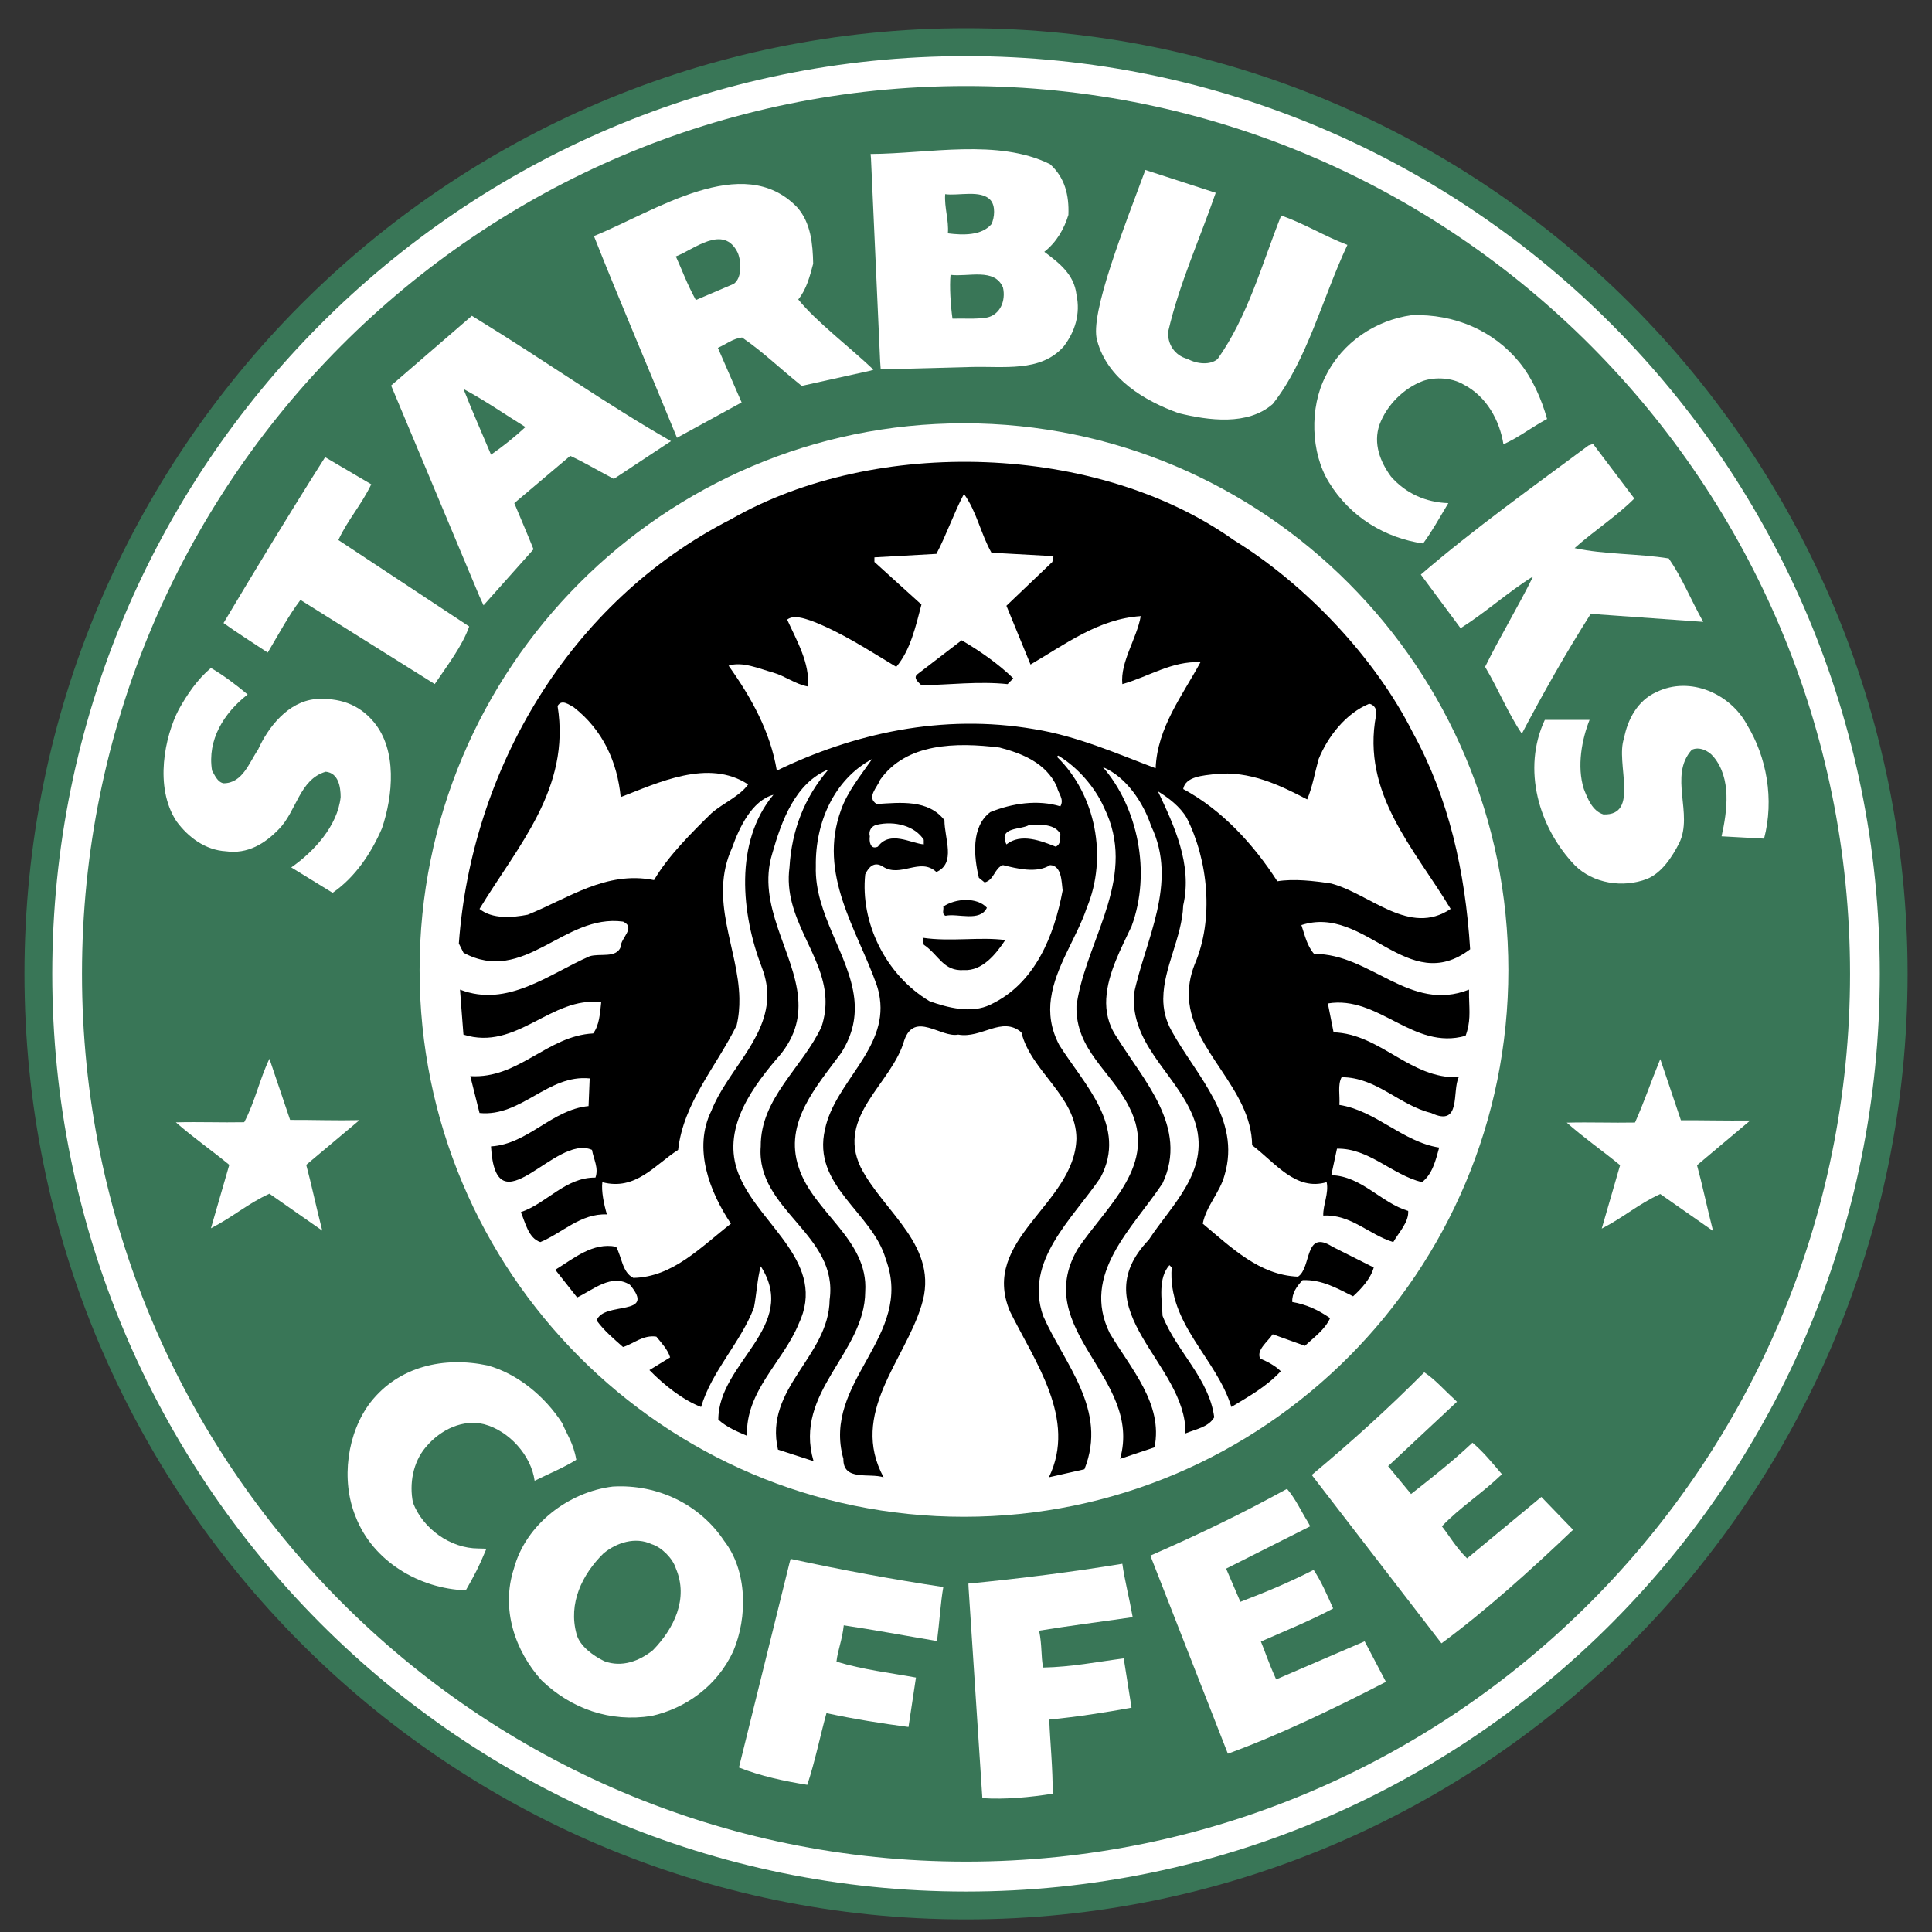 <?xml version="1.0" encoding="UTF-8"?>
<svg width="50px" height="50px" viewBox="0 0 50 50" version="1.1" xmlns="http://www.w3.org/2000/svg" xmlns:xlink="http://www.w3.org/1999/xlink">
    <rect x="0" y="0" width="50" height="50" fill="#333333" stroke="none"/>
    <!-- Generator: Sketch 50.2 (55047) - http://www.bohemiancoding.com/sketch -->
    <title>Starbucks (2)</title>
    <desc>Created with Sketch.</desc>
    <defs></defs>
    <g id="Page-1" stroke="none" stroke-width="1" fill="none" fill-rule="evenodd">
        <g id="remote-list" transform="translate(-655, -408)">
            <g id="company-card" transform="translate(639, 392)">
                <g id="Starbucks-(2)" transform="translate(16, 16)">
                    <path d="M0.633,25.202 C0.633,11.687 11.542,0.73 25.001,0.73 C38.458,0.73 49.368,11.687 49.368,25.202 C49.368,38.718 38.458,49.674 25.001,49.674 C11.542,49.674 0.633,38.718 0.633,25.202" id="Shape" fill="#397657" fill-rule="nonzero"></path>
                    <path d="M1.352,25.202 C1.352,12.086 11.939,1.452 25,1.452 C38.061,1.452 48.649,12.086 48.649,25.202 C48.649,38.319 38.061,48.953 25,48.953 C11.939,48.953 1.352,38.319 1.352,25.202" id="Shape" fill="#FFFFFF" fill-rule="nonzero"></path>
                    <path d="M2.122,25.202 C2.122,12.513 12.365,2.226 25.001,2.226 C37.636,2.226 47.879,12.513 47.879,25.202 C47.879,37.892 37.636,48.179 25.001,48.179 C12.364,48.179 2.122,37.892 2.122,25.202" id="Shape" fill="#397657" fill-rule="nonzero"></path>
                    <path d="M10.859,25.105 C10.859,17.29 17.166,10.955 24.947,10.955 C32.728,10.955 39.036,17.29 39.036,25.105 C39.036,32.919 32.728,39.254 24.947,39.254 C17.166,39.254 10.859,32.919 10.859,25.105" id="Shape" fill="#FFFFFF" fill-rule="nonzero"></path>
                    <path d="M27.175,4.249 C27.561,4.597 27.67,5.054 27.65,5.562 C27.541,5.92 27.344,6.268 27.026,6.517 C27.413,6.805 27.799,7.104 27.858,7.621 C27.968,8.128 27.818,8.585 27.531,8.963 C26.928,9.649 25.967,9.47 25.095,9.499 L22.793,9.56 L22.778,9.35 L22.541,4.1 L22.531,3.985 C24.046,3.976 25.828,3.582 27.175,4.249" id="Shape" fill="#FFFFFF" fill-rule="nonzero"></path>
                    <path d="M31.463,4.99 C31.057,6.168 30.523,7.332 30.234,8.575 C30.205,8.884 30.388,9.202 30.74,9.291 C30.983,9.426 31.329,9.451 31.512,9.291 C32.295,8.188 32.666,6.815 33.157,5.577 C33.78,5.796 34.266,6.109 34.871,6.338 C34.226,7.71 33.83,9.327 32.939,10.455 C32.295,11.022 31.275,10.882 30.504,10.693 C29.622,10.375 28.661,9.809 28.394,8.814 C28.187,8.133 29.127,5.796 29.642,4.399 L31.463,4.99" id="Shape" fill="#FFFFFF" fill-rule="nonzero"></path>
                    <path d="M17.193,11.53 L15.886,12.394 C15.398,12.136 15.113,11.962 14.757,11.798 L13.31,13.021 C13.459,13.38 13.648,13.817 13.807,14.215 L12.514,15.666 L12.41,15.437 L10.122,9.978 L12.212,8.173 L12.38,8.277 C14.02,9.282 15.704,10.468 17.365,11.417 L17.193,11.53" id="Shape" fill="#FFFFFF" fill-rule="nonzero"></path>
                    <path d="M17.52,11.33 C16.834,9.649 15.993,7.685 15.371,6.109 C16.946,5.472 19.224,3.906 20.629,5.363 C20.986,5.761 21.035,6.318 21.045,6.825 C20.957,7.153 20.876,7.482 20.659,7.75 C21.129,8.331 22.002,8.991 22.605,9.567 L22.531,9.592 L20.748,9.987 C20.114,9.475 19.755,9.114 19.204,8.734 C18.966,8.763 18.802,8.903 18.579,9.003 L19.193,10.415 L17.52,11.33" id="Shape" fill="#FFFFFF" fill-rule="nonzero"></path>
                    <path d="M25.63,5.174 C25.769,5.322 25.74,5.632 25.659,5.801 C25.403,6.1 24.927,6.089 24.531,6.039 C24.56,5.701 24.436,5.373 24.461,5.025 C24.798,5.074 25.383,4.905 25.63,5.174" id="Shape" fill="#397657" fill-rule="nonzero"></path>
                    <path d="M19.095,6.546 C19.193,6.795 19.199,7.2 18.988,7.347 L18.008,7.765 C17.763,7.313 17.659,7.003 17.491,6.636 C17.946,6.467 18.728,5.781 19.095,6.546" id="Shape" fill="#397657" fill-rule="nonzero"></path>
                    <path d="M25.957,7.441 C26.036,7.79 25.878,8.148 25.541,8.218 C25.224,8.267 24.987,8.237 24.65,8.247 C24.6,7.889 24.571,7.411 24.6,7.113 C25.055,7.173 25.74,6.924 25.957,7.441" id="Shape" fill="#397657" fill-rule="nonzero"></path>
                    <path d="M39.325,9.381 C39.662,9.799 39.89,10.316 40.038,10.843 C39.622,11.067 39.305,11.321 38.909,11.499 C38.811,10.883 38.474,10.256 37.87,9.948 C37.583,9.779 37.156,9.749 36.83,9.858 C36.325,10.047 35.889,10.485 35.701,10.992 C35.533,11.479 35.721,11.956 35.999,12.334 C36.384,12.772 36.9,13.001 37.483,13.021 C37.221,13.453 37.078,13.726 36.83,14.065 C35.859,13.926 34.948,13.389 34.394,12.484 C33.919,11.718 33.889,10.545 34.305,9.739 C34.741,8.854 35.603,8.287 36.532,8.157 C37.652,8.118 38.662,8.565 39.325,9.381" id="Shape" fill="#FFFFFF" fill-rule="nonzero"></path>
                    <path d="M13.598,11.052 C13.332,11.301 13.034,11.539 12.708,11.767 C12.47,11.2 12.242,10.693 11.995,10.067 C12.563,10.371 13.063,10.723 13.598,11.052" id="Shape" fill="#397657" fill-rule="nonzero"></path>
                    <path d="M42.296,12.901 C41.841,13.359 41.237,13.747 40.751,14.185 C41.524,14.353 42.395,14.324 43.188,14.453 C43.544,14.971 43.732,15.468 44.079,16.094 L41.168,15.886 C40.524,16.9 39.94,17.934 39.385,18.988 C39.039,18.481 38.772,17.825 38.434,17.258 C38.811,16.492 39.301,15.682 39.678,14.916 C39.03,15.319 38.46,15.841 37.8,16.258 L36.771,14.87 C38.157,13.677 39.653,12.613 41.109,11.53 L41.227,11.487 L42.296,12.901" id="Shape" fill="#FFFFFF" fill-rule="nonzero"></path>
                    <path d="M9.608,12.534 C9.345,13.081 8.998,13.453 8.757,13.976 L12.143,16.213 C11.964,16.72 11.579,17.218 11.251,17.704 L7.776,15.526 C7.464,15.939 7.241,16.362 6.929,16.889 C6.473,16.586 6.151,16.387 5.785,16.124 C6.647,14.681 7.464,13.329 8.414,11.832 L9.608,12.534" id="Shape" fill="#FFFFFF" fill-rule="nonzero"></path>
                    <path d="M19.135,25.835 C19.139,26.068 19.12,26.301 19.064,26.536 C18.539,27.601 17.688,28.535 17.55,29.759 C16.946,30.146 16.45,30.823 15.589,30.595 C15.559,30.823 15.629,31.17 15.707,31.429 C15.025,31.4 14.559,31.906 13.984,32.145 C13.677,32.046 13.598,31.648 13.48,31.37 C14.152,31.141 14.637,30.465 15.41,30.476 C15.5,30.226 15.36,29.997 15.321,29.759 C14.36,29.331 12.835,31.877 12.707,29.669 C13.667,29.61 14.281,28.715 15.232,28.625 L15.261,27.909 C14.182,27.799 13.489,28.913 12.41,28.804 L12.171,27.85 C13.419,27.928 14.162,26.805 15.351,26.745 C15.509,26.536 15.529,26.228 15.559,25.939 C14.262,25.77 13.371,27.213 11.994,26.775 C11.994,26.775 11.947,26.174 11.921,25.835 L19.135,25.835" id="Shape" fill="#000000" fill-rule="nonzero"></path>
                    <path d="M20.657,25.835 C20.701,26.365 20.572,26.893 20.075,27.432 C19.362,28.276 18.639,29.341 19.154,30.476 C19.699,31.727 21.412,32.702 20.669,34.264 C20.264,35.248 19.293,35.995 19.332,37.158 C19.075,37.048 18.809,36.939 18.59,36.74 C18.59,35.259 20.689,34.334 19.689,32.772 C19.6,33.08 19.58,33.498 19.511,33.846 C19.164,34.751 18.421,35.477 18.144,36.413 C17.679,36.233 17.193,35.855 16.807,35.458 L17.343,35.129 C17.283,34.93 17.124,34.761 16.986,34.592 C16.638,34.543 16.411,34.771 16.124,34.861 C15.877,34.642 15.638,34.443 15.441,34.174 C15.619,33.666 17.005,34.085 16.302,33.25 C15.827,32.951 15.352,33.379 14.936,33.578 L14.371,32.862 C14.857,32.564 15.341,32.146 15.945,32.265 C16.094,32.534 16.104,32.931 16.391,33.072 C17.411,33.052 18.134,32.276 18.916,31.669 C18.371,30.854 17.926,29.729 18.411,28.745 C18.798,27.758 19.81,26.927 19.856,25.836 L20.657,25.836" id="Shape" fill="#000000" fill-rule="nonzero"></path>
                    <path d="M22.108,25.835 C22.159,26.291 22.084,26.757 21.768,27.252 C21.125,28.128 20.283,29.052 20.669,30.206 C21.035,31.37 22.481,32.075 22.392,33.429 C22.382,35.029 20.53,36.024 21.055,37.815 L20.134,37.516 C19.768,35.925 21.452,35.11 21.471,33.638 C21.709,31.946 19.559,31.319 19.688,29.669 C19.679,28.416 20.778,27.62 21.263,26.566 C21.346,26.31 21.374,26.068 21.363,25.835 L22.108,25.835" id="Shape" fill="#000000" fill-rule="nonzero"></path>
                    <path d="M27.199,25.835 C27.145,26.221 27.191,26.622 27.413,27.044 C28.056,28.067 29.186,29.152 28.481,30.476 C27.739,31.568 26.502,32.633 26.996,34.055 C27.541,35.298 28.68,36.481 28.065,38.024 L27.145,38.232 C27.877,36.729 26.779,35.239 26.136,33.936 C25.353,32.066 27.818,31.17 27.858,29.46 C27.848,28.357 26.68,27.73 26.433,26.716 C25.927,26.287 25.402,26.885 24.798,26.775 C24.352,26.865 23.669,26.158 23.402,26.924 C23.085,28.047 21.639,28.873 22.273,30.206 C22.878,31.39 24.332,32.255 23.847,33.787 C23.412,35.218 21.976,36.582 22.867,38.232 C22.5,38.113 21.817,38.341 21.827,37.755 C21.262,35.755 23.669,34.592 22.926,32.593 C22.58,31.37 21.005,30.693 21.352,29.221 C21.608,28.01 22.96,27.162 22.77,25.835 L27.199,25.835" id="Shape" fill="#000000" fill-rule="nonzero"></path>
                    <path d="M28.63,25.835 C28.611,26.176 28.68,26.514 28.898,26.835 C29.582,27.949 30.77,29.172 30.087,30.624 C29.314,31.788 27.968,32.971 28.72,34.503 C29.264,35.418 30.107,36.332 29.879,37.457 L28.988,37.755 C29.582,35.657 26.67,34.423 27.889,32.325 C28.641,31.201 29.988,30.146 29.226,28.655 C28.77,27.731 27.829,27.183 27.859,26.029 L27.891,25.836 L28.63,25.836" id="Shape" fill="#000000" fill-rule="nonzero"></path>
                    <path d="M30.105,25.835 C30.104,26.117 30.163,26.4 30.324,26.685 C30.968,27.85 32.127,28.953 31.691,30.414 C31.571,30.863 31.216,31.211 31.127,31.668 C31.88,32.295 32.593,33 33.592,33.04 C33.948,32.812 33.75,31.797 34.483,32.265 L35.552,32.802 C35.474,33.09 35.236,33.35 35.018,33.548 C34.612,33.349 34.216,33.11 33.711,33.13 C33.561,33.289 33.432,33.468 33.444,33.696 C33.8,33.755 34.126,33.905 34.423,34.114 C34.285,34.413 34.017,34.601 33.77,34.83 L32.938,34.531 C32.8,34.731 32.511,34.94 32.612,35.158 C32.8,35.239 33.008,35.347 33.146,35.487 C32.78,35.885 32.315,36.142 31.868,36.412 C31.483,35.149 30.214,34.263 30.323,32.802 L30.265,32.742 C29.967,33.079 30.067,33.617 30.087,34.054 C30.443,34.969 31.295,35.676 31.424,36.68 C31.275,36.938 30.938,36.988 30.68,37.097 C30.711,35.288 27.978,33.916 29.73,32.086 C30.315,31.189 31.295,30.335 30.948,29.101 C30.591,27.91 29.33,27.17 29.341,25.835 L30.105,25.835" id="Shape" fill="#000000" fill-rule="nonzero"></path>
                    <path d="M38.02,25.835 C38.029,26.172 38.06,26.461 37.929,26.806 C36.573,27.193 35.682,25.751 34.365,25.969 L34.513,26.716 C35.731,26.756 36.494,27.929 37.752,27.878 C37.573,28.237 37.831,29.181 37.039,28.804 C36.217,28.605 35.623,27.878 34.721,27.878 C34.613,28.078 34.682,28.357 34.663,28.595 C35.613,28.744 36.296,29.55 37.246,29.699 C37.157,30.027 37.068,30.394 36.8,30.594 C36.027,30.405 35.424,29.708 34.601,29.728 L34.454,30.414 C35.236,30.434 35.741,31.13 36.444,31.339 C36.463,31.628 36.207,31.886 36.058,32.145 C35.435,31.957 34.959,31.419 34.246,31.459 C34.236,31.189 34.395,30.882 34.334,30.594 C33.534,30.833 32.998,30.087 32.405,29.638 C32.388,28.172 30.85,27.209 30.769,25.835 L38.02,25.835" id="Shape" fill="#000000" fill-rule="nonzero"></path>
                    <path d="M11.922,25.835 C11.912,25.703 11.905,25.611 11.905,25.611 C13.133,26.089 14.212,25.204 15.262,24.747 C15.529,24.666 15.945,24.806 16.064,24.508 C16.054,24.279 16.47,24.01 16.124,23.851 C14.588,23.642 13.569,25.502 11.995,24.657 L11.875,24.418 C12.202,19.923 14.727,15.577 18.916,13.439 C22.659,11.29 28.403,11.47 31.928,13.976 C33.8,15.129 35.592,17.029 36.563,18.959 C37.493,20.65 37.92,22.548 38.047,24.567 C36.423,25.801 35.334,23.405 33.68,23.941 C33.769,24.2 33.819,24.468 34.008,24.687 C35.474,24.677 36.483,26.219 38.018,25.611 L38.019,25.835 L30.769,25.835 C30.753,25.561 30.795,25.269 30.919,24.955 C31.424,23.782 31.265,22.26 30.711,21.165 C30.542,20.877 30.245,20.649 29.968,20.48 C30.374,21.345 30.869,22.369 30.621,23.433 C30.593,24.255 30.111,25.043 30.106,25.835 L29.341,25.835 L29.344,25.731 C29.631,24.338 30.504,22.856 29.79,21.374 C29.592,20.778 29.147,20.102 28.543,19.853 C29.444,20.888 29.8,22.578 29.285,23.971 C29.025,24.525 28.667,25.184 28.631,25.835 L27.891,25.835 C28.197,24.197 29.438,22.648 28.571,20.897 C28.344,20.38 27.889,19.853 27.384,19.554 L27.353,19.585 C28.364,20.569 28.67,22.191 28.126,23.493 C27.871,24.257 27.313,25.016 27.2,25.835 L22.77,25.835 C22.755,25.724 22.728,25.61 22.689,25.492 C22.184,24.059 21.154,22.628 21.768,20.956 C21.937,20.479 22.274,20.071 22.57,19.644 C21.589,20.171 21.095,21.285 21.114,22.419 C21.072,23.651 21.979,24.707 22.108,25.835 L21.363,25.835 C21.304,24.669 20.258,23.759 20.432,22.449 C20.49,21.484 20.817,20.638 21.441,19.913 C20.58,20.26 20.223,21.255 19.986,22.09 C19.573,23.43 20.558,24.635 20.657,25.835 L19.856,25.835 C19.866,25.587 19.827,25.325 19.719,25.044 C19.184,23.662 18.996,21.793 20.016,20.569 C19.461,20.719 19.134,21.414 18.946,21.941 C18.333,23.291 19.109,24.541 19.135,25.835 L11.922,25.835" id="Shape" fill="#000000" fill-rule="nonzero"></path>
                    <path d="M25.659,14.304 L27.264,14.393 L27.234,14.543 L26.046,15.677 C26.254,16.184 26.462,16.692 26.67,17.198 C27.571,16.672 28.433,16.015 29.522,15.945 C29.423,16.522 28.988,17.129 29.046,17.705 C29.72,17.516 30.335,17.099 31.068,17.138 C30.611,17.984 29.948,18.83 29.908,19.883 C28.908,19.506 27.878,19.048 26.759,18.869 C24.373,18.461 22.075,18.988 20.104,19.943 C19.936,18.939 19.451,18.063 18.856,17.228 C19.212,17.109 19.648,17.307 20.015,17.408 C20.322,17.497 20.58,17.705 20.907,17.766 C20.965,17.169 20.62,16.582 20.372,16.035 C20.541,15.905 20.808,16.004 20.996,16.065 C21.778,16.363 22.481,16.83 23.195,17.258 C23.561,16.83 23.698,16.213 23.847,15.646 L22.63,14.543 L22.63,14.424 L24.234,14.334 C24.501,13.827 24.679,13.29 24.947,12.783 C25.274,13.23 25.383,13.817 25.659,14.304" id="Shape" fill="#FFFFFF" fill-rule="nonzero"></path>
                    <path d="M26.224,17.556 L26.076,17.705 C25.333,17.626 24.551,17.724 23.847,17.735 C23.768,17.656 23.611,17.536 23.758,17.437 L24.887,16.571 C25.353,16.841 25.848,17.188 26.224,17.556" id="Shape" fill="#000000" fill-rule="nonzero"></path>
                    <path d="M6.409,17.973 C5.795,18.451 5.359,19.148 5.488,19.943 C5.558,20.062 5.627,20.241 5.785,20.271 C6.28,20.271 6.448,19.734 6.676,19.405 C6.943,18.809 7.459,18.162 8.162,18.093 C8.766,18.054 9.282,18.212 9.677,18.69 C10.281,19.416 10.172,20.589 9.886,21.435 C9.617,22.062 9.202,22.697 8.608,23.106 L7.538,22.449 C8.122,22.042 8.737,21.375 8.816,20.629 C8.816,20.361 8.757,20.003 8.429,19.972 C7.746,20.172 7.677,20.997 7.212,21.464 C6.855,21.833 6.409,22.11 5.845,22.031 C5.32,22.001 4.873,21.673 4.567,21.255 C3.982,20.361 4.27,19.047 4.626,18.362 C4.845,17.973 5.102,17.586 5.459,17.287 C5.755,17.457 6.102,17.715 6.409,17.973" id="Shape" fill="#FFFFFF" fill-rule="nonzero"></path>
                    <path d="M45.208,18.75 C45.722,19.585 45.921,20.689 45.654,21.704 L44.554,21.644 C44.704,20.977 44.812,20.142 44.346,19.585 C44.208,19.416 43.961,19.316 43.782,19.406 C43.178,20.082 43.833,21.058 43.456,21.823 C43.277,22.172 43.01,22.589 42.624,22.747 C41.999,22.986 41.227,22.867 40.752,22.389 C39.821,21.415 39.385,19.903 39.98,18.63 L41.138,18.63 C40.94,19.128 40.803,19.834 40.99,20.42 C41.089,20.669 41.208,20.987 41.496,21.077 C42.446,21.111 41.802,19.744 42.03,19.107 C42.119,18.63 42.376,18.133 42.861,17.914 C43.752,17.476 44.793,17.973 45.208,18.75" id="Shape" fill="#FFFFFF" fill-rule="nonzero"></path>
                    <path d="M16.064,20.629 C17.025,20.261 18.332,19.625 19.362,20.301 C19.143,20.609 18.719,20.779 18.411,21.047 C17.906,21.544 17.292,22.15 16.926,22.777 C15.688,22.527 14.697,23.255 13.658,23.672 C13.262,23.751 12.737,23.791 12.41,23.523 C13.391,21.901 14.776,20.409 14.43,18.271 C14.539,18.082 14.727,18.242 14.846,18.302 C15.609,18.898 15.975,19.724 16.064,20.629" id="Shape" fill="#FFFFFF" fill-rule="nonzero"></path>
                    <path d="M35.612,18.511 C35.227,20.539 36.612,21.972 37.543,23.523 C36.474,24.24 35.463,23.135 34.454,22.866 C34.008,22.797 33.484,22.737 33.057,22.807 C32.444,21.853 31.621,20.957 30.621,20.42 C30.68,20.093 31.136,20.072 31.453,20.032 C32.334,19.943 33.107,20.311 33.83,20.689 C33.968,20.362 34.028,19.993 34.126,19.645 C34.365,19.058 34.831,18.461 35.435,18.213 C35.563,18.233 35.652,18.372 35.612,18.511" id="Shape" fill="#FFFFFF" fill-rule="nonzero"></path>
                    <path d="M27.353,20.361 C27.383,20.53 27.551,20.679 27.442,20.868 C26.858,20.689 26.195,20.788 25.63,21.017 C25.125,21.395 25.204,22.171 25.333,22.717 L25.482,22.837 C25.729,22.777 25.739,22.46 25.957,22.389 C26.323,22.479 26.828,22.609 27.175,22.389 C27.481,22.4 27.472,22.827 27.501,23.046 C27.284,24.2 26.798,25.453 25.63,26 C25.145,26.239 24.52,26.079 24.055,25.91 C22.907,25.224 22.263,23.861 22.392,22.629 C22.481,22.44 22.62,22.29 22.838,22.42 C23.302,22.737 23.807,22.171 24.234,22.568 C24.748,22.339 24.442,21.704 24.442,21.226 C24.026,20.689 23.313,20.768 22.689,20.808 C22.412,20.639 22.709,20.371 22.778,20.181 C23.452,19.227 24.739,19.207 25.867,19.346 C26.442,19.495 27.076,19.744 27.353,20.361" id="Shape" fill="#FFFFFF" fill-rule="nonzero"></path>
                    <path d="M23.907,21.733 L23.907,21.853 C23.57,21.823 23.026,21.485 22.719,21.912 C22.521,22.001 22.491,21.772 22.511,21.644 C22.471,21.495 22.561,21.374 22.69,21.345 C23.154,21.236 23.679,21.375 23.907,21.733" id="Shape" fill="#FFFFFF" fill-rule="nonzero"></path>
                    <path d="M27.442,21.584 C27.433,21.704 27.462,21.843 27.323,21.912 C26.947,21.763 26.422,21.554 26.046,21.853 C25.827,21.385 26.432,21.485 26.64,21.346 C26.947,21.335 27.304,21.326 27.442,21.584" id="Shape" fill="#FFFFFF" fill-rule="nonzero"></path>
                    <path d="M25.541,23.492 C25.363,23.869 24.788,23.631 24.471,23.7 C24.363,23.66 24.431,23.542 24.412,23.463 C24.729,23.244 25.293,23.216 25.541,23.492" id="Shape" fill="#000000" fill-rule="nonzero"></path>
                    <path d="M26.016,24.329 C25.779,24.687 25.422,25.134 24.947,25.105 C24.412,25.145 24.293,24.707 23.907,24.449 L23.878,24.269 C24.591,24.378 25.373,24.24 26.016,24.329" id="Shape" fill="#000000" fill-rule="nonzero"></path>
                    <path d="M7.508,28.983 C8.108,28.98 8.684,29.003 9.303,28.989 L7.925,30.146 C8.057,30.634 8.172,31.194 8.34,31.848 L6.973,30.893 C6.399,31.156 6.053,31.48 5.459,31.788 L5.934,30.146 C5.483,29.775 4.979,29.423 4.552,29.046 C5.174,29.03 5.718,29.055 6.32,29.043 C6.597,28.521 6.721,27.923 6.973,27.401 L7.508,28.983" id="Shape" fill="#FFFFFF" fill-rule="nonzero"></path>
                    <path d="M14.549,36.83 C14.668,37.118 14.841,37.347 14.914,37.779 C14.598,37.979 14.198,38.143 13.836,38.322 C13.748,37.665 13.173,37.029 12.529,36.859 C11.995,36.726 11.411,36.98 11.015,37.457 C10.688,37.844 10.588,38.401 10.688,38.889 C10.945,39.564 11.658,40.074 12.381,40.074 L12.589,40.08 C12.391,40.558 12.262,40.798 12.055,41.157 C10.856,41.116 9.648,40.41 9.202,39.246 C8.816,38.302 8.985,37.078 9.589,36.292 C10.321,35.358 11.49,35.099 12.619,35.338 C13.38,35.547 14.093,36.124 14.549,36.83" id="Shape" fill="#FFFFFF" fill-rule="nonzero"></path>
                    <path d="M37.631,36.204 L37.706,36.278 L35.924,37.944 L36.518,38.665 C37.023,38.267 37.568,37.844 38.107,37.337 C38.385,37.571 38.608,37.844 38.87,38.153 C38.336,38.665 37.78,39.013 37.316,39.501 C37.514,39.75 37.666,40.032 37.968,40.331 L39.89,38.74 L40.711,39.59 C39.622,40.629 38.434,41.699 37.305,42.529 L33.948,38.172 C35.018,37.277 35.919,36.461 36.86,35.516 C37.147,35.706 37.355,35.954 37.631,36.204" id="Shape" fill="#FFFFFF" fill-rule="nonzero"></path>
                    <path d="M18.738,39.874 C19.342,40.649 19.352,41.852 18.975,42.737 C18.555,43.638 17.748,44.21 16.866,44.408 C15.798,44.577 14.787,44.23 14.014,43.485 C13.332,42.728 12.955,41.644 13.301,40.591 C13.608,39.447 14.717,38.611 15.857,38.472 C17.034,38.402 18.124,38.949 18.738,39.874" id="Shape" fill="#FFFFFF" fill-rule="nonzero"></path>
                    <path d="M17.491,40.59 C17.826,41.376 17.44,42.151 16.896,42.708 C16.55,42.986 16.096,43.161 15.641,42.992 C15.354,42.853 15,42.598 14.921,42.29 C14.702,41.494 15.064,40.749 15.618,40.202 C15.955,39.923 16.441,39.764 16.866,39.963 C17.123,40.042 17.411,40.331 17.491,40.59" id="Shape" fill="#397657" fill-rule="nonzero"></path>
                    <path d="M29.314,41.852 C28.481,41.973 27.686,42.072 26.892,42.202 C26.972,42.594 26.937,42.857 26.996,43.156 C27.739,43.141 28.388,43.009 29.082,42.919 L29.284,44.195 C28.606,44.319 27.867,44.433 27.155,44.503 C27.175,45.08 27.251,45.785 27.242,46.422 C26.658,46.512 26.027,46.576 25.423,46.536 L25.067,41.097 L25.062,40.983 C26.403,40.853 27.765,40.68 29.046,40.47 C29.102,40.878 29.225,41.349 29.314,41.852" id="Shape" fill="#FFFFFF" fill-rule="nonzero"></path>
                    <path d="M33.858,39.407 L33.908,39.5 L31.732,40.596 L32.101,41.455 C32.764,41.201 33.337,40.964 33.997,40.629 C34.198,40.932 34.336,41.257 34.502,41.627 C33.904,41.947 33.284,42.195 32.632,42.483 C32.754,42.777 32.814,42.991 33.027,43.463 L35.317,42.477 L35.868,43.526 C34.532,44.216 33.093,44.907 31.777,45.386 L29.771,40.259 C31.048,39.701 32.142,39.172 33.308,38.531 C33.532,38.793 33.662,39.091 33.858,39.407" id="Shape" fill="#FFFFFF" fill-rule="nonzero"></path>
                    <path d="M24.25,42.47 C23.421,42.331 22.631,42.182 21.837,42.063 C21.793,42.461 21.681,42.702 21.648,43.004 C22.36,43.217 23.018,43.289 23.705,43.415 L23.512,44.694 C22.828,44.605 22.09,44.487 21.389,44.336 C21.234,44.891 21.094,45.587 20.893,46.191 C20.308,46.098 19.688,45.966 19.124,45.743 L20.431,40.453 L20.462,40.344 C21.779,40.63 23.129,40.879 24.413,41.072 C24.341,41.478 24.316,41.966 24.25,42.47" id="Shape" fill="#FFFFFF" fill-rule="nonzero"></path>
                    <path d="M43.502,28.992 C44.101,28.989 44.636,29.005 45.296,28.998 L43.919,30.156 C44.053,30.642 44.167,31.202 44.334,31.857 L42.968,30.901 C42.393,31.164 42.047,31.488 41.453,31.796 L41.928,30.155 C41.477,29.785 40.972,29.432 40.548,29.054 C41.168,29.038 41.713,29.063 42.314,29.051 C42.556,28.507 42.73,27.986 42.968,27.409 L43.502,28.992" id="Shape" fill="#FFFFFF" fill-rule="nonzero"></path>
                    <path d="M49.795,25.396 C49.795,39.415 38.641,50.792 24.898,50.792 C11.155,50.792 0,39.415 0,25.396 C0,11.378 11.154,0 24.898,0 C38.641,0 49.795,11.378 49.795,25.396 Z" id="Shape"></path>
                </g>
            </g>
        </g>
    </g>
</svg>